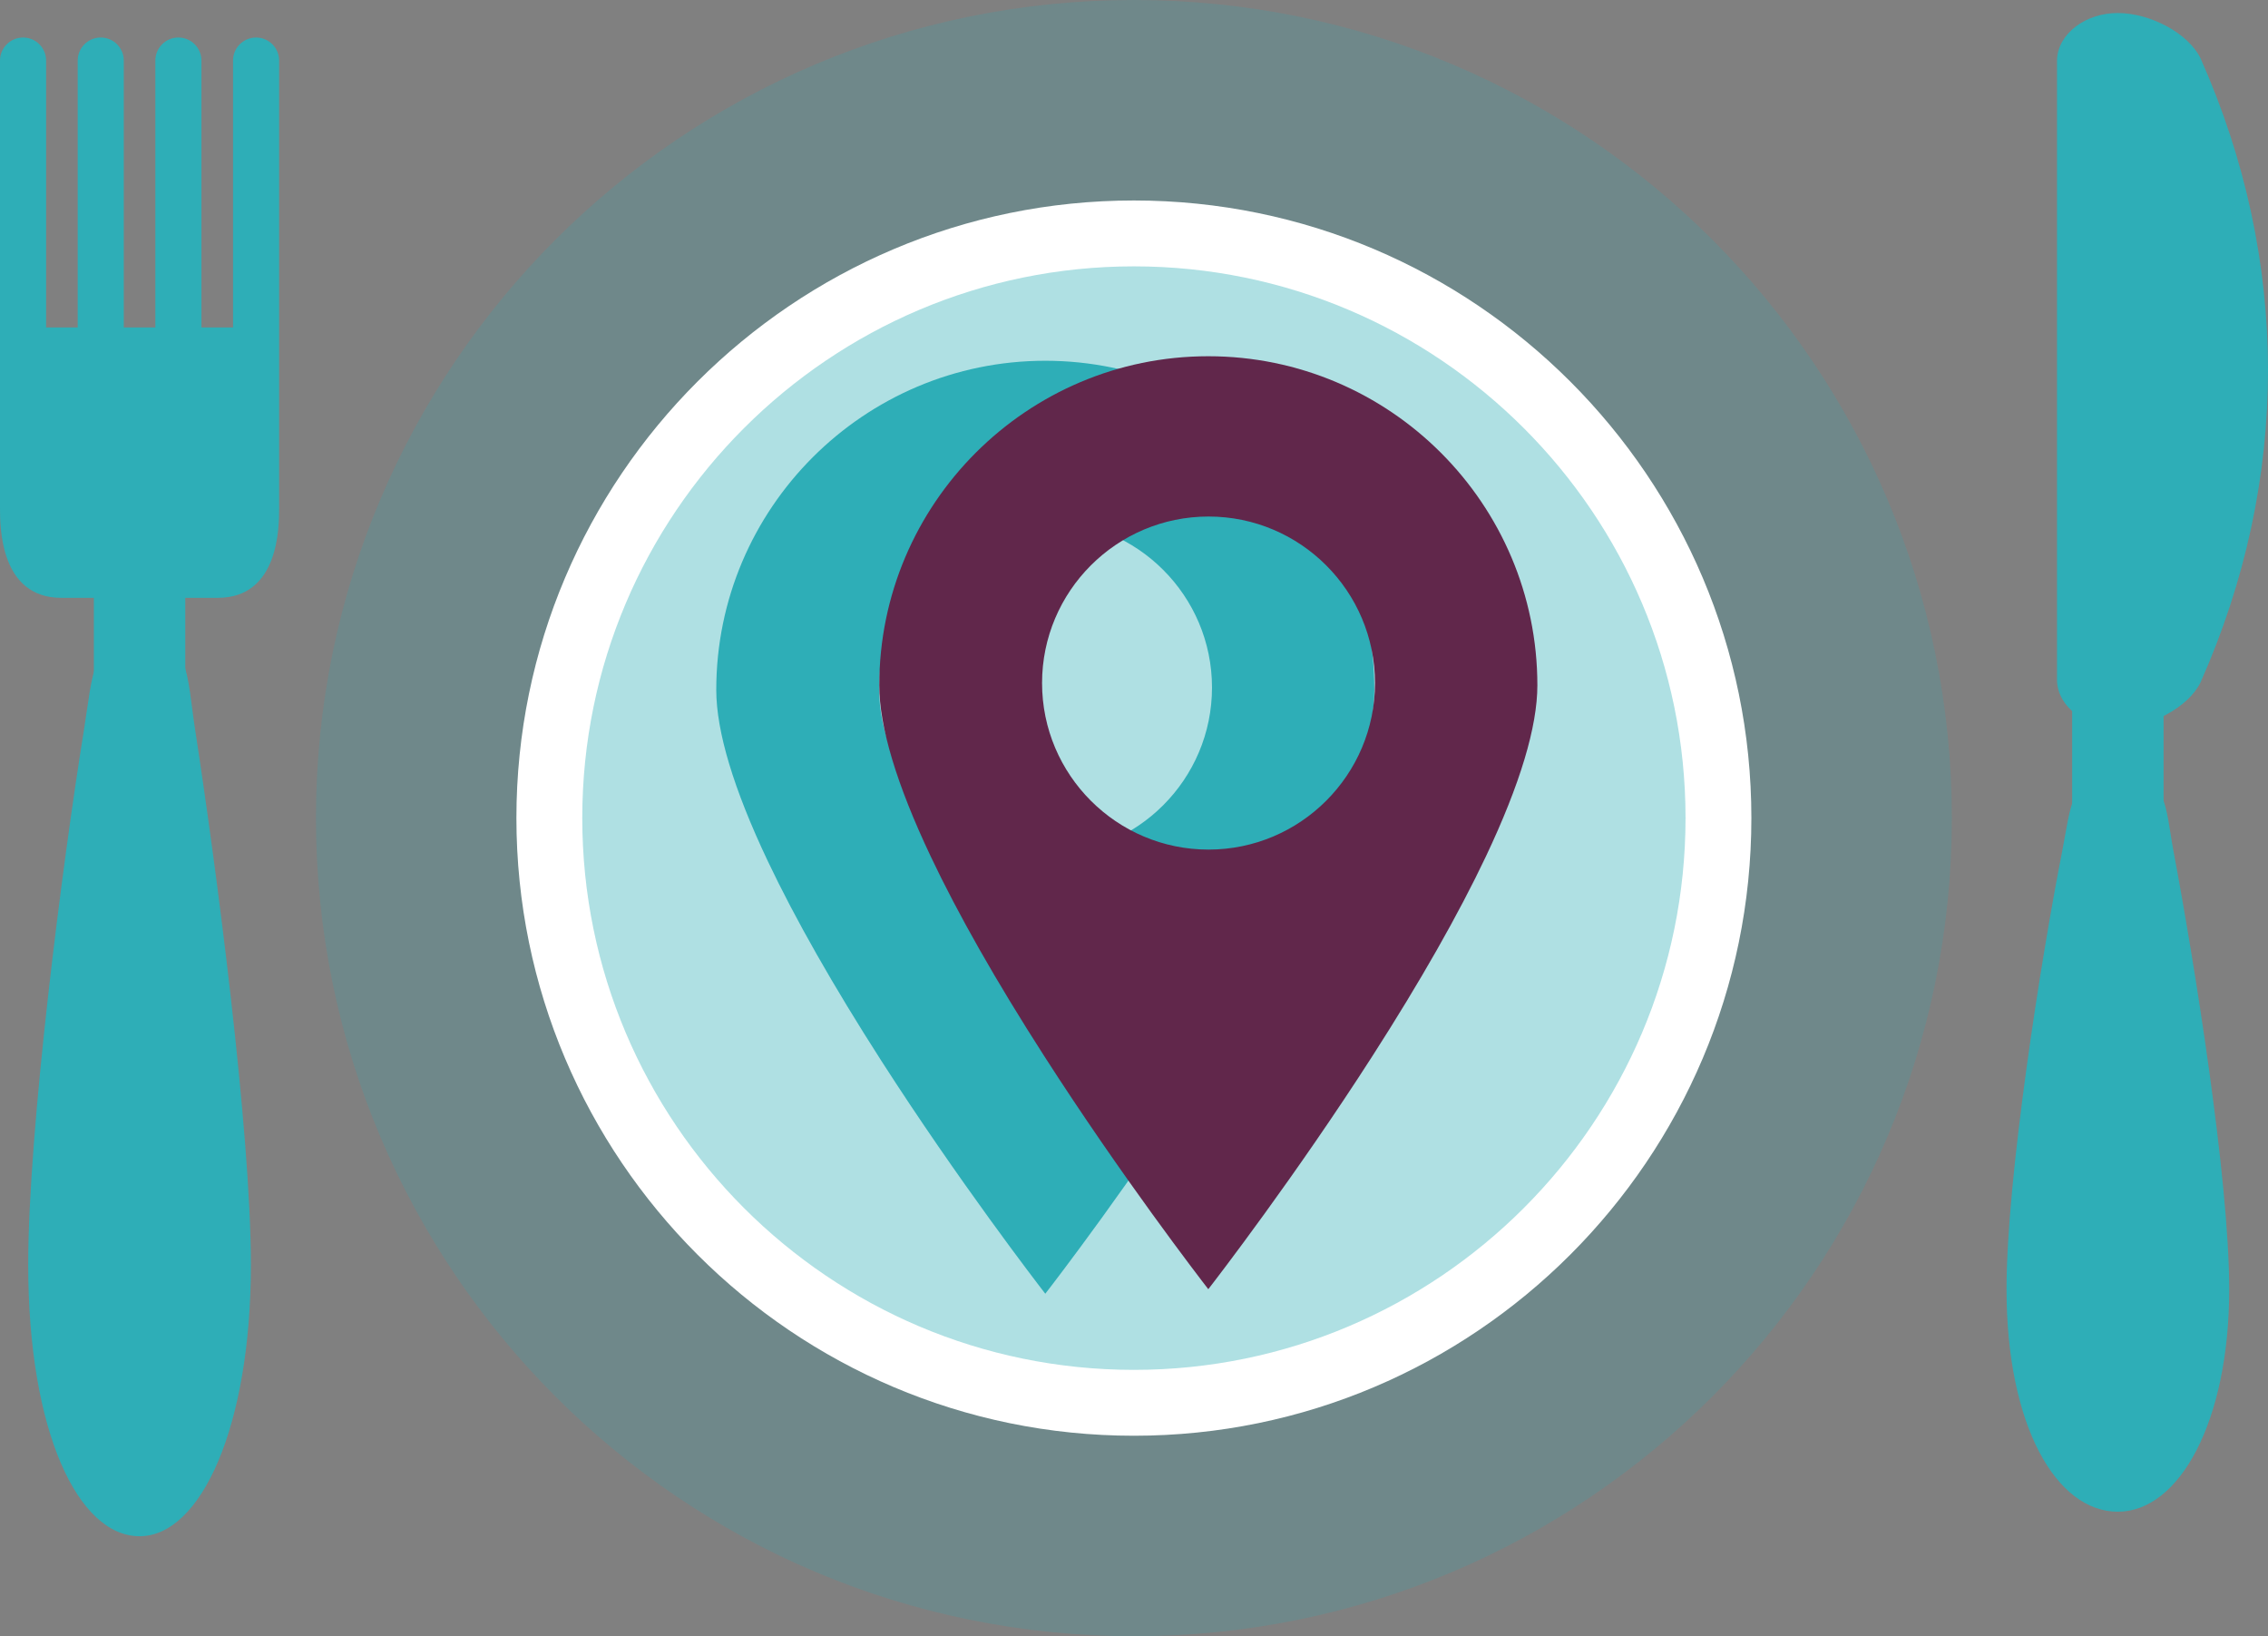 <?xml version="1.0" encoding="utf-8"?>
<!-- Generator: Adobe Illustrator 17.0.0, SVG Export Plug-In . SVG Version: 6.00 Build 0)  -->
<!DOCTYPE svg PUBLIC "-//W3C//DTD SVG 1.1//EN" "http://www.w3.org/Graphics/SVG/1.1/DTD/svg11.dtd">
<svg version="1.1" id="Layer_1" xmlns="http://www.w3.org/2000/svg" xmlns:xlink="http://www.w3.org/1999/xlink" x="0px" y="0px"
	 width="174.243px" height="125.682px" viewBox="0 0 174.243 125.682" enable-background="new 0 0 174.243 125.682"
	 xml:space="preserve">
<rect x="0" y="0" width="174.243" height="125.682" fill="#808080" stroke="none"/>
<g>
	<g>
		<path opacity="0.2" fill="#2EAEB7" d="M87.115,0C52.408,0,24.274,28.139,24.274,62.834c0,34.714,28.134,62.848,62.841,62.848
			c34.702,0,62.838-28.134,62.838-62.848C149.953,28.139,121.817,0,87.115,0z"/>
		<path fill="#FFFFFF" d="M87.115,110.282c-26.16,0-47.441-21.282-47.441-47.448c0-26.15,21.281-47.435,47.441-47.435
			c26.156,0,47.438,21.284,47.438,47.435C134.554,89,113.271,110.282,87.115,110.282z"/>
		<path opacity="0.38" fill="#2EAEB7" d="M87.115,20.459c-23.371,0-42.381,19.01-42.381,42.375c0,23.374,19.01,42.388,42.381,42.388
			c23.368,0,42.379-19.014,42.379-42.388C129.494,39.469,110.483,20.459,87.115,20.459z"/>
	</g>
	<g>
		<g>
			<path fill="#2EAEB7" d="M67.693,81.456c5.938,9.248,11.947,17.057,12.613,17.918c0.668-0.861,6.679-8.67,12.614-17.92
				c3.68-5.73,6.61-10.886,8.713-15.321c2.624-5.537,3.954-9.958,3.954-13.141c0-13.941-11.342-25.281-25.281-25.281
				c-13.939,0-25.278,11.34-25.278,25.281c0,3.183,1.329,7.604,3.954,13.141C61.084,70.568,64.016,75.724,67.693,81.456z
				 M80.324,40.023c7.054,0,12.79,5.737,12.79,12.788c0,7.054-5.736,12.792-12.79,12.792c-7.053,0-12.79-5.738-12.79-12.792
				C67.534,45.761,73.271,40.023,80.324,40.023z"/>
		</g>
		<g>
			<path fill="#61274B" d="M80.217,81.108c5.938,9.249,11.945,17.057,12.613,17.917c0.667-0.86,6.679-8.668,12.614-17.917
				c3.68-5.733,6.609-10.887,8.712-15.322c2.624-5.539,3.955-9.959,3.955-13.142c0-13.94-11.341-25.281-25.281-25.281
				S67.552,38.704,67.552,52.645c0,3.183,1.329,7.603,3.954,13.142C73.605,70.222,76.537,75.377,80.217,81.108z M92.847,39.676
				c7.054,0,12.79,5.738,12.79,12.791c0,7.053-5.736,12.791-12.79,12.791c-7.053,0-12.789-5.738-12.789-12.791
				C80.058,45.414,85.794,39.676,92.847,39.676z"/>
		</g>
	</g>
	<g>
		<g>
			<rect x="7.21" y="41.905" fill="#2EAEB7" width="7.024" height="27.171"/>
			<path fill="#2EAEB7" d="M19.275,97.147c0,12.399-3.828,20.854-8.552,20.854l0,0c-4.727,0-8.556-8.041-8.556-20.854
				c0-10.339,2.63-30.844,4.277-41.046c0.688-4.252,0.642-7.417,4.278-7.417l0,0c3.848,0,3.634,3.262,4.276,7.417
				C16.575,66.314,19.275,86.809,19.275,97.147z"/>
			<path fill="#2EAEB7" d="M19.674,2.883c-0.979,0-1.771,0.794-1.771,1.77v20.499h-2.427V4.652c0-0.976-0.792-1.77-1.772-1.77
				c-0.976,0-1.768,0.794-1.768,1.77v20.499H9.51V4.652c0-0.976-0.793-1.77-1.769-1.77c-0.979,0-1.771,0.794-1.771,1.77v20.499
				H3.542V4.652c0-0.976-0.792-1.77-1.769-1.77C0.794,2.883,0,3.677,0,4.652v20.499v9.021v4.871c0,1.397,0,6.877,4.704,6.877h12.035
				c4.705,0,4.705-5.48,4.705-6.877v-4.871v-9.021V4.652C21.444,3.677,20.651,2.883,19.674,2.883z"/>
		</g>
		<g>
			<rect x="159.197" y="40.021" fill="#2EAEB7" width="7.022" height="27.17"/>
			<path fill="#2EAEB7" d="M171.263,99.025c0,10.162-3.83,17.092-8.556,17.092l0,0c-4.724,0-8.552-6.589-8.552-17.092
				c0-8.471,2.628-25.273,4.276-33.635c0.686-3.483,0.643-6.078,4.275-6.078l0,0c3.85,0,3.637,2.673,4.277,6.078
				C168.56,73.76,171.263,90.555,171.263,99.025z"/>
			<path fill="#2EAEB7" d="M162.708,55.889c-2.487,0.007-4.587-1.591-4.674-3.569c0-15.917,0-31.834,0-47.753
				c0.087-1.976,2.186-3.574,4.674-3.567l0,0c2.488,0.007,5.4,1.543,6.345,3.464c6.92,15.547,6.92,32.412,0,47.964
				C168.107,54.346,165.196,55.882,162.708,55.889L162.708,55.889z"/>
		</g>
	</g>
</g>
</svg>
